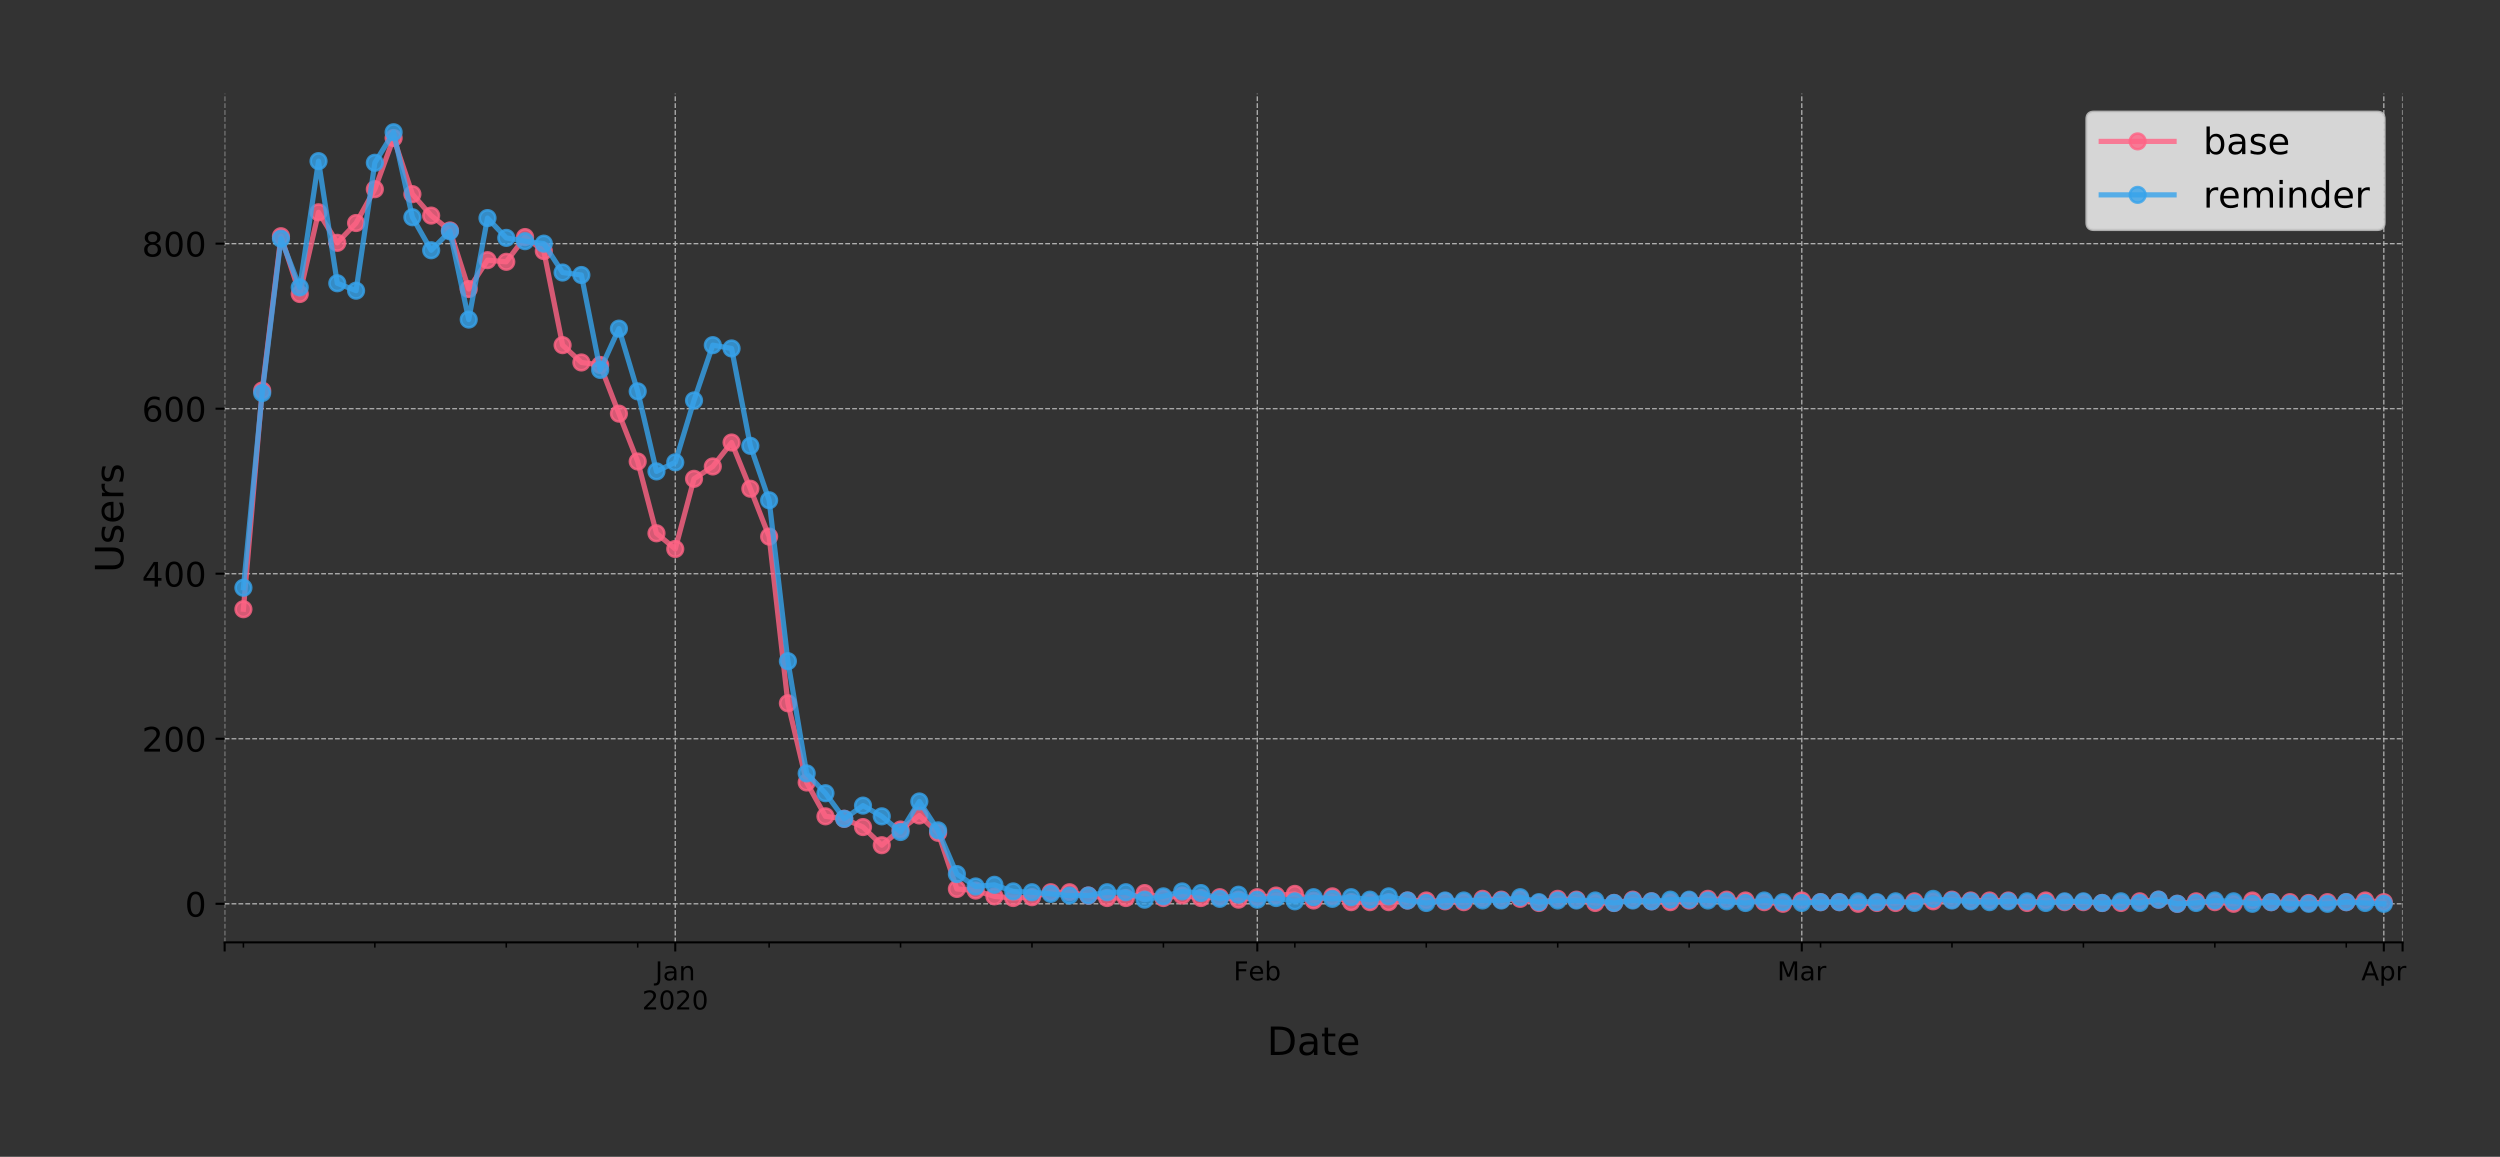 <?xml version="1.0" encoding="utf-8" standalone="no"?>
<!DOCTYPE svg PUBLIC "-//W3C//DTD SVG 1.1//EN"
  "http://www.w3.org/Graphics/SVG/1.1/DTD/svg11.dtd">
<!-- Created with matplotlib (https://matplotlib.org/) -->
<svg height="444.553pt" version="1.1" viewBox="0 0 960.765 444.553" width="960.765pt" xmlns="http://www.w3.org/2000/svg" xmlns:xlink="http://www.w3.org/1999/xlink">
 <rect x="0" y="0" width="960.765" height="444.553" fill="#333333" stroke="none"/>
 <defs>
  <style type="text/css">
*{stroke-linecap:butt;stroke-linejoin:round;}
  </style>
 </defs>
 <g id="figure_1">
  <g id="patch_1">
   <path d="M 0 444.553 
L 960.765 444.553 
L 960.765 -0 
L 0 -0 
z
" style="fill:none;"/>
  </g>
  <g id="axes_1">
   <g id="patch_2">
    <path d="M 86.331 362.16 
L 923.331 362.16 
L 923.331 36 
L 86.331 36 
z
" style="fill:none;"/>
   </g>
   <g id="matplotlib.axis_1">
    <g id="xtick_1">
     <g id="line2d_1">
      <path clip-path="url(#pc655a11e6b)" d="M 86.331 362.16 
L 86.331 36 
" style="fill:none;stroke:#b0b0b0;stroke-dasharray:1.85,0.8;stroke-dashoffset:0;stroke-width:0.5;"/>
     </g>
     <g id="line2d_2">
      <defs>
       <path d="M 0 0 
L 0 3.5 
" id="m6f8a092a10" style="stroke:#000000;stroke-width:0.8;"/>
      </defs>
      <g>
       <use style="stroke:#000000;stroke-width:0.8;" x="86.331" xlink:href="#m6f8a092a10" y="362.16"/>
      </g>
     </g>
    </g>
    <g id="xtick_2">
     <g id="line2d_3">
      <path clip-path="url(#pc655a11e6b)" d="M 259.503 362.16 
L 259.503 36 
" style="fill:none;stroke:#b0b0b0;stroke-dasharray:1.85,0.8;stroke-dashoffset:0;stroke-width:0.5;"/>
     </g>
     <g id="line2d_4">
      <g>
       <use style="stroke:#000000;stroke-width:0.8;" x="259.503" xlink:href="#m6f8a092a10" y="362.16"/>
      </g>
     </g>
     <g id="text_1">
      <!-- Jan -->
      <defs>
       <path d="M 9.812 72.906 
L 19.672 72.906 
L 19.672 5.078 
Q 19.672 -8.109 14.672 -14.062 
Q 9.672 -20.016 -1.422 -20.016 
L -5.172 -20.016 
L -5.172 -11.719 
L -2.094 -11.719 
Q 4.438 -11.719 7.125 -8.047 
Q 9.812 -4.391 9.812 5.078 
z
" id="DejaVuSans-74"/>
       <path d="M 34.281 27.484 
Q 23.391 27.484 19.188 25 
Q 14.984 22.516 14.984 16.5 
Q 14.984 11.719 18.141 8.906 
Q 21.297 6.109 26.703 6.109 
Q 34.188 6.109 38.703 11.406 
Q 43.219 16.703 43.219 25.484 
L 43.219 27.484 
z
M 52.203 31.203 
L 52.203 0 
L 43.219 0 
L 43.219 8.297 
Q 40.141 3.328 35.547 0.953 
Q 30.953 -1.422 24.312 -1.422 
Q 15.922 -1.422 10.953 3.297 
Q 6 8.016 6 15.922 
Q 6 25.141 12.172 29.828 
Q 18.359 34.516 30.609 34.516 
L 43.219 34.516 
L 43.219 35.406 
Q 43.219 41.609 39.141 45 
Q 35.062 48.391 27.688 48.391 
Q 23 48.391 18.547 47.266 
Q 14.109 46.141 10.016 43.891 
L 10.016 52.203 
Q 14.938 54.109 19.578 55.047 
Q 24.219 56 28.609 56 
Q 40.484 56 46.344 49.844 
Q 52.203 43.703 52.203 31.203 
z
" id="DejaVuSans-97"/>
       <path d="M 54.891 33.016 
L 54.891 0 
L 45.906 0 
L 45.906 32.719 
Q 45.906 40.484 42.875 44.328 
Q 39.844 48.188 33.797 48.188 
Q 26.516 48.188 22.312 43.547 
Q 18.109 38.922 18.109 30.906 
L 18.109 0 
L 9.078 0 
L 9.078 54.688 
L 18.109 54.688 
L 18.109 46.188 
Q 21.344 51.125 25.703 53.562 
Q 30.078 56 35.797 56 
Q 45.219 56 50.047 50.172 
Q 54.891 44.344 54.891 33.016 
z
" id="DejaVuSans-110"/>
      </defs>
      <g transform="translate(251.796 376.758)scale(0.1 -0.1)">
       <use xlink:href="#DejaVuSans-74"/>
       <use x="29.492" xlink:href="#DejaVuSans-97"/>
       <use x="90.771" xlink:href="#DejaVuSans-110"/>
      </g>
      <!-- 2020 -->
      <defs>
       <path d="M 19.188 8.297 
L 53.609 8.297 
L 53.609 0 
L 7.328 0 
L 7.328 8.297 
Q 12.938 14.109 22.625 23.891 
Q 32.328 33.688 34.812 36.531 
Q 39.547 41.844 41.422 45.531 
Q 43.312 49.219 43.312 52.781 
Q 43.312 58.594 39.234 62.25 
Q 35.156 65.922 28.609 65.922 
Q 23.969 65.922 18.812 64.312 
Q 13.672 62.703 7.812 59.422 
L 7.812 69.391 
Q 13.766 71.781 18.938 73 
Q 24.125 74.219 28.422 74.219 
Q 39.75 74.219 46.484 68.547 
Q 53.219 62.891 53.219 53.422 
Q 53.219 48.922 51.531 44.891 
Q 49.859 40.875 45.406 35.406 
Q 44.188 33.984 37.641 27.219 
Q 31.109 20.453 19.188 8.297 
z
" id="DejaVuSans-50"/>
       <path d="M 31.781 66.406 
Q 24.172 66.406 20.328 58.906 
Q 16.5 51.422 16.5 36.375 
Q 16.5 21.391 20.328 13.891 
Q 24.172 6.391 31.781 6.391 
Q 39.453 6.391 43.281 13.891 
Q 47.125 21.391 47.125 36.375 
Q 47.125 51.422 43.281 58.906 
Q 39.453 66.406 31.781 66.406 
z
M 31.781 74.219 
Q 44.047 74.219 50.516 64.516 
Q 56.984 54.828 56.984 36.375 
Q 56.984 17.969 50.516 8.266 
Q 44.047 -1.422 31.781 -1.422 
Q 19.531 -1.422 13.062 8.266 
Q 6.594 17.969 6.594 36.375 
Q 6.594 54.828 13.062 64.516 
Q 19.531 74.219 31.781 74.219 
z
" id="DejaVuSans-48"/>
      </defs>
      <g transform="translate(246.778 387.956)scale(0.1 -0.1)">
       <use xlink:href="#DejaVuSans-50"/>
       <use x="63.623" xlink:href="#DejaVuSans-48"/>
       <use x="127.246" xlink:href="#DejaVuSans-50"/>
       <use x="190.869" xlink:href="#DejaVuSans-48"/>
      </g>
     </g>
    </g>
    <g id="xtick_3">
     <g id="line2d_5">
      <path clip-path="url(#pc655a11e6b)" d="M 483.184 362.16 
L 483.184 36 
" style="fill:none;stroke:#b0b0b0;stroke-dasharray:1.85,0.8;stroke-dashoffset:0;stroke-width:0.5;"/>
     </g>
     <g id="line2d_6">
      <g>
       <use style="stroke:#000000;stroke-width:0.8;" x="483.184" xlink:href="#m6f8a092a10" y="362.16"/>
      </g>
     </g>
     <g id="text_2">
      <!-- Feb -->
      <defs>
       <path d="M 9.812 72.906 
L 51.703 72.906 
L 51.703 64.594 
L 19.672 64.594 
L 19.672 43.109 
L 48.578 43.109 
L 48.578 34.812 
L 19.672 34.812 
L 19.672 0 
L 9.812 0 
z
" id="DejaVuSans-70"/>
       <path d="M 56.203 29.594 
L 56.203 25.203 
L 14.891 25.203 
Q 15.484 15.922 20.484 11.062 
Q 25.484 6.203 34.422 6.203 
Q 39.594 6.203 44.453 7.469 
Q 49.312 8.734 54.109 11.281 
L 54.109 2.781 
Q 49.266 0.734 44.188 -0.344 
Q 39.109 -1.422 33.891 -1.422 
Q 20.797 -1.422 13.156 6.188 
Q 5.516 13.812 5.516 26.812 
Q 5.516 40.234 12.766 48.109 
Q 20.016 56 32.328 56 
Q 43.359 56 49.781 48.891 
Q 56.203 41.797 56.203 29.594 
z
M 47.219 32.234 
Q 47.125 39.594 43.094 43.984 
Q 39.062 48.391 32.422 48.391 
Q 24.906 48.391 20.391 44.141 
Q 15.875 39.891 15.188 32.172 
z
" id="DejaVuSans-101"/>
       <path d="M 48.688 27.297 
Q 48.688 37.203 44.609 42.844 
Q 40.531 48.484 33.406 48.484 
Q 26.266 48.484 22.188 42.844 
Q 18.109 37.203 18.109 27.297 
Q 18.109 17.391 22.188 11.75 
Q 26.266 6.109 33.406 6.109 
Q 40.531 6.109 44.609 11.75 
Q 48.688 17.391 48.688 27.297 
z
M 18.109 46.391 
Q 20.953 51.266 25.266 53.625 
Q 29.594 56 35.594 56 
Q 45.562 56 51.781 48.094 
Q 58.016 40.188 58.016 27.297 
Q 58.016 14.406 51.781 6.484 
Q 45.562 -1.422 35.594 -1.422 
Q 29.594 -1.422 25.266 0.953 
Q 20.953 3.328 18.109 8.203 
L 18.109 0 
L 9.078 0 
L 9.078 75.984 
L 18.109 75.984 
z
" id="DejaVuSans-98"/>
      </defs>
      <g transform="translate(474.062 376.758)scale(0.1 -0.1)">
       <use xlink:href="#DejaVuSans-70"/>
       <use x="57.441" xlink:href="#DejaVuSans-101"/>
       <use x="118.965" xlink:href="#DejaVuSans-98"/>
      </g>
     </g>
    </g>
    <g id="xtick_4">
     <g id="line2d_7">
      <path clip-path="url(#pc655a11e6b)" d="M 692.434 362.16 
L 692.434 36 
" style="fill:none;stroke:#b0b0b0;stroke-dasharray:1.85,0.8;stroke-dashoffset:0;stroke-width:0.5;"/>
     </g>
     <g id="line2d_8">
      <g>
       <use style="stroke:#000000;stroke-width:0.8;" x="692.434" xlink:href="#m6f8a092a10" y="362.16"/>
      </g>
     </g>
     <g id="text_3">
      <!-- Mar -->
      <defs>
       <path d="M 9.812 72.906 
L 24.516 72.906 
L 43.109 23.297 
L 61.812 72.906 
L 76.516 72.906 
L 76.516 0 
L 66.891 0 
L 66.891 64.016 
L 48.094 14.016 
L 38.188 14.016 
L 19.391 64.016 
L 19.391 0 
L 9.812 0 
z
" id="DejaVuSans-77"/>
       <path d="M 41.109 46.297 
Q 39.594 47.172 37.812 47.578 
Q 36.031 48 33.891 48 
Q 26.266 48 22.188 43.047 
Q 18.109 38.094 18.109 28.812 
L 18.109 0 
L 9.078 0 
L 9.078 54.688 
L 18.109 54.688 
L 18.109 46.188 
Q 20.953 51.172 25.484 53.578 
Q 30.031 56 36.531 56 
Q 37.453 56 38.578 55.875 
Q 39.703 55.766 41.062 55.516 
z
" id="DejaVuSans-114"/>
      </defs>
      <g transform="translate(683.001 376.758)scale(0.1 -0.1)">
       <use xlink:href="#DejaVuSans-77"/>
       <use x="86.279" xlink:href="#DejaVuSans-97"/>
       <use x="147.559" xlink:href="#DejaVuSans-114"/>
      </g>
     </g>
    </g>
    <g id="xtick_5">
     <g id="line2d_9">
      <path clip-path="url(#pc655a11e6b)" d="M 916.115 362.16 
L 916.115 36 
" style="fill:none;stroke:#b0b0b0;stroke-dasharray:1.85,0.8;stroke-dashoffset:0;stroke-width:0.5;"/>
     </g>
     <g id="line2d_10">
      <g>
       <use style="stroke:#000000;stroke-width:0.8;" x="916.115" xlink:href="#m6f8a092a10" y="362.16"/>
      </g>
     </g>
     <g id="text_4">
      <!-- Apr -->
      <defs>
       <path d="M 34.188 63.188 
L 20.797 26.906 
L 47.609 26.906 
z
M 28.609 72.906 
L 39.797 72.906 
L 67.578 0 
L 57.328 0 
L 50.688 18.703 
L 17.828 18.703 
L 11.188 0 
L 0.781 0 
z
" id="DejaVuSans-65"/>
       <path d="M 18.109 8.203 
L 18.109 -20.797 
L 9.078 -20.797 
L 9.078 54.688 
L 18.109 54.688 
L 18.109 46.391 
Q 20.953 51.266 25.266 53.625 
Q 29.594 56 35.594 56 
Q 45.562 56 51.781 48.094 
Q 58.016 40.188 58.016 27.297 
Q 58.016 14.406 51.781 6.484 
Q 45.562 -1.422 35.594 -1.422 
Q 29.594 -1.422 25.266 0.953 
Q 20.953 3.328 18.109 8.203 
z
M 48.688 27.297 
Q 48.688 37.203 44.609 42.844 
Q 40.531 48.484 33.406 48.484 
Q 26.266 48.484 22.188 42.844 
Q 18.109 37.203 18.109 27.297 
Q 18.109 17.391 22.188 11.75 
Q 26.266 6.109 33.406 6.109 
Q 40.531 6.109 44.609 11.75 
Q 48.688 17.391 48.688 27.297 
z
" id="DejaVuSans-112"/>
      </defs>
      <g transform="translate(907.465 376.758)scale(0.1 -0.1)">
       <use xlink:href="#DejaVuSans-65"/>
       <use x="68.408" xlink:href="#DejaVuSans-112"/>
       <use x="131.885" xlink:href="#DejaVuSans-114"/>
      </g>
     </g>
    </g>
    <g id="xtick_6">
     <g id="line2d_11">
      <path clip-path="url(#pc655a11e6b)" d="M 923.331 362.16 
L 923.331 36 
" style="fill:none;stroke:#b0b0b0;stroke-dasharray:1.85,0.8;stroke-dashoffset:0;stroke-width:0.5;"/>
     </g>
     <g id="line2d_12">
      <g>
       <use style="stroke:#000000;stroke-width:0.8;" x="923.331" xlink:href="#m6f8a092a10" y="362.16"/>
      </g>
     </g>
    </g>
    <g id="xtick_7">
     <g id="line2d_13">
      <defs>
       <path d="M 0 0 
L 0 2 
" id="mfadd6f4b4c" style="stroke:#000000;stroke-width:0.6;"/>
      </defs>
      <g>
       <use style="stroke:#000000;stroke-width:0.6;" x="93.546" xlink:href="#mfadd6f4b4c" y="362.16"/>
      </g>
     </g>
    </g>
    <g id="xtick_8">
     <g id="line2d_14">
      <g>
       <use style="stroke:#000000;stroke-width:0.6;" x="144.055" xlink:href="#mfadd6f4b4c" y="362.16"/>
      </g>
     </g>
    </g>
    <g id="xtick_9">
     <g id="line2d_15">
      <g>
       <use style="stroke:#000000;stroke-width:0.6;" x="194.564" xlink:href="#mfadd6f4b4c" y="362.16"/>
      </g>
     </g>
    </g>
    <g id="xtick_10">
     <g id="line2d_16">
      <g>
       <use style="stroke:#000000;stroke-width:0.6;" x="245.072" xlink:href="#mfadd6f4b4c" y="362.16"/>
      </g>
     </g>
    </g>
    <g id="xtick_11">
     <g id="line2d_17">
      <g>
       <use style="stroke:#000000;stroke-width:0.6;" x="295.581" xlink:href="#mfadd6f4b4c" y="362.16"/>
      </g>
     </g>
    </g>
    <g id="xtick_12">
     <g id="line2d_18">
      <g>
       <use style="stroke:#000000;stroke-width:0.6;" x="346.09" xlink:href="#mfadd6f4b4c" y="362.16"/>
      </g>
     </g>
    </g>
    <g id="xtick_13">
     <g id="line2d_19">
      <g>
       <use style="stroke:#000000;stroke-width:0.6;" x="396.598" xlink:href="#mfadd6f4b4c" y="362.16"/>
      </g>
     </g>
    </g>
    <g id="xtick_14">
     <g id="line2d_20">
      <g>
       <use style="stroke:#000000;stroke-width:0.6;" x="447.107" xlink:href="#mfadd6f4b4c" y="362.16"/>
      </g>
     </g>
    </g>
    <g id="xtick_15">
     <g id="line2d_21">
      <g>
       <use style="stroke:#000000;stroke-width:0.6;" x="497.615" xlink:href="#mfadd6f4b4c" y="362.16"/>
      </g>
     </g>
    </g>
    <g id="xtick_16">
     <g id="line2d_22">
      <g>
       <use style="stroke:#000000;stroke-width:0.6;" x="548.124" xlink:href="#mfadd6f4b4c" y="362.16"/>
      </g>
     </g>
    </g>
    <g id="xtick_17">
     <g id="line2d_23">
      <g>
       <use style="stroke:#000000;stroke-width:0.6;" x="598.633" xlink:href="#mfadd6f4b4c" y="362.16"/>
      </g>
     </g>
    </g>
    <g id="xtick_18">
     <g id="line2d_24">
      <g>
       <use style="stroke:#000000;stroke-width:0.6;" x="649.141" xlink:href="#mfadd6f4b4c" y="362.16"/>
      </g>
     </g>
    </g>
    <g id="xtick_19">
     <g id="line2d_25">
      <g>
       <use style="stroke:#000000;stroke-width:0.6;" x="699.65" xlink:href="#mfadd6f4b4c" y="362.16"/>
      </g>
     </g>
    </g>
    <g id="xtick_20">
     <g id="line2d_26">
      <g>
       <use style="stroke:#000000;stroke-width:0.6;" x="750.159" xlink:href="#mfadd6f4b4c" y="362.16"/>
      </g>
     </g>
    </g>
    <g id="xtick_21">
     <g id="line2d_27">
      <g>
       <use style="stroke:#000000;stroke-width:0.6;" x="800.667" xlink:href="#mfadd6f4b4c" y="362.16"/>
      </g>
     </g>
    </g>
    <g id="xtick_22">
     <g id="line2d_28">
      <g>
       <use style="stroke:#000000;stroke-width:0.6;" x="851.176" xlink:href="#mfadd6f4b4c" y="362.16"/>
      </g>
     </g>
    </g>
    <g id="xtick_23">
     <g id="line2d_29">
      <g>
       <use style="stroke:#000000;stroke-width:0.6;" x="901.684" xlink:href="#mfadd6f4b4c" y="362.16"/>
      </g>
     </g>
    </g>
    <g id="text_5">
     <!-- Date -->
     <defs>
      <path d="M 19.672 64.797 
L 19.672 8.109 
L 31.594 8.109 
Q 46.688 8.109 53.688 14.938 
Q 60.688 21.781 60.688 36.531 
Q 60.688 51.172 53.688 57.984 
Q 46.688 64.797 31.594 64.797 
z
M 9.812 72.906 
L 30.078 72.906 
Q 51.266 72.906 61.172 64.094 
Q 71.094 55.281 71.094 36.531 
Q 71.094 17.672 61.125 8.828 
Q 51.172 0 30.078 0 
L 9.812 0 
z
" id="DejaVuSans-68"/>
      <path d="M 18.312 70.219 
L 18.312 54.688 
L 36.812 54.688 
L 36.812 47.703 
L 18.312 47.703 
L 18.312 18.016 
Q 18.312 11.328 20.141 9.422 
Q 21.969 7.516 27.594 7.516 
L 36.812 7.516 
L 36.812 0 
L 27.594 0 
Q 17.188 0 13.234 3.875 
Q 9.281 7.766 9.281 18.016 
L 9.281 47.703 
L 2.688 47.703 
L 2.688 54.688 
L 9.281 54.688 
L 9.281 70.219 
z
" id="DejaVuSans-116"/>
     </defs>
     <g transform="translate(486.905 405.434)scale(0.15 -0.15)">
      <use xlink:href="#DejaVuSans-68"/>
      <use x="77.002" xlink:href="#DejaVuSans-97"/>
      <use x="138.281" xlink:href="#DejaVuSans-116"/>
      <use x="177.49" xlink:href="#DejaVuSans-101"/>
     </g>
    </g>
   </g>
   <g id="matplotlib.axis_2">
    <g id="ytick_1">
     <g id="line2d_30">
      <path clip-path="url(#pc655a11e6b)" d="M 86.331 347.335 
L 923.331 347.335 
" style="fill:none;stroke:#b0b0b0;stroke-dasharray:1.85,0.8;stroke-dashoffset:0;stroke-width:0.5;"/>
     </g>
     <g id="line2d_31">
      <defs>
       <path d="M 0 0 
L -3.5 0 
" id="m8f1e818f3a" style="stroke:#000000;stroke-width:0.8;"/>
      </defs>
      <g>
       <use style="stroke:#000000;stroke-width:0.8;" x="86.331" xlink:href="#m8f1e818f3a" y="347.335"/>
      </g>
     </g>
     <g id="text_6">
      <!-- 0 -->
      <g transform="translate(71.06 352.274)scale(0.13 -0.13)">
       <use xlink:href="#DejaVuSans-48"/>
      </g>
     </g>
    </g>
    <g id="ytick_2">
     <g id="line2d_32">
      <path clip-path="url(#pc655a11e6b)" d="M 86.331 283.91 
L 923.331 283.91 
" style="fill:none;stroke:#b0b0b0;stroke-dasharray:1.85,0.8;stroke-dashoffset:0;stroke-width:0.5;"/>
     </g>
     <g id="line2d_33">
      <g>
       <use style="stroke:#000000;stroke-width:0.8;" x="86.331" xlink:href="#m8f1e818f3a" y="283.91"/>
      </g>
     </g>
     <g id="text_7">
      <!-- 200 -->
      <g transform="translate(54.517 288.849)scale(0.13 -0.13)">
       <use xlink:href="#DejaVuSans-50"/>
       <use x="63.623" xlink:href="#DejaVuSans-48"/>
       <use x="127.246" xlink:href="#DejaVuSans-48"/>
      </g>
     </g>
    </g>
    <g id="ytick_3">
     <g id="line2d_34">
      <path clip-path="url(#pc655a11e6b)" d="M 86.331 220.486 
L 923.331 220.486 
" style="fill:none;stroke:#b0b0b0;stroke-dasharray:1.85,0.8;stroke-dashoffset:0;stroke-width:0.5;"/>
     </g>
     <g id="line2d_35">
      <g>
       <use style="stroke:#000000;stroke-width:0.8;" x="86.331" xlink:href="#m8f1e818f3a" y="220.486"/>
      </g>
     </g>
     <g id="text_8">
      <!-- 400 -->
      <defs>
       <path d="M 37.797 64.312 
L 12.891 25.391 
L 37.797 25.391 
z
M 35.203 72.906 
L 47.609 72.906 
L 47.609 25.391 
L 58.016 25.391 
L 58.016 17.188 
L 47.609 17.188 
L 47.609 0 
L 37.797 0 
L 37.797 17.188 
L 4.891 17.188 
L 4.891 26.703 
z
" id="DejaVuSans-52"/>
      </defs>
      <g transform="translate(54.517 225.425)scale(0.13 -0.13)">
       <use xlink:href="#DejaVuSans-52"/>
       <use x="63.623" xlink:href="#DejaVuSans-48"/>
       <use x="127.246" xlink:href="#DejaVuSans-48"/>
      </g>
     </g>
    </g>
    <g id="ytick_4">
     <g id="line2d_36">
      <path clip-path="url(#pc655a11e6b)" d="M 86.331 157.061 
L 923.331 157.061 
" style="fill:none;stroke:#b0b0b0;stroke-dasharray:1.85,0.8;stroke-dashoffset:0;stroke-width:0.5;"/>
     </g>
     <g id="line2d_37">
      <g>
       <use style="stroke:#000000;stroke-width:0.8;" x="86.331" xlink:href="#m8f1e818f3a" y="157.061"/>
      </g>
     </g>
     <g id="text_9">
      <!-- 600 -->
      <defs>
       <path d="M 33.016 40.375 
Q 26.375 40.375 22.484 35.828 
Q 18.609 31.297 18.609 23.391 
Q 18.609 15.531 22.484 10.953 
Q 26.375 6.391 33.016 6.391 
Q 39.656 6.391 43.531 10.953 
Q 47.406 15.531 47.406 23.391 
Q 47.406 31.297 43.531 35.828 
Q 39.656 40.375 33.016 40.375 
z
M 52.594 71.297 
L 52.594 62.312 
Q 48.875 64.062 45.094 64.984 
Q 41.312 65.922 37.594 65.922 
Q 27.828 65.922 22.672 59.328 
Q 17.531 52.734 16.797 39.406 
Q 19.672 43.656 24.016 45.922 
Q 28.375 48.188 33.594 48.188 
Q 44.578 48.188 50.953 41.516 
Q 57.328 34.859 57.328 23.391 
Q 57.328 12.156 50.688 5.359 
Q 44.047 -1.422 33.016 -1.422 
Q 20.359 -1.422 13.672 8.266 
Q 6.984 17.969 6.984 36.375 
Q 6.984 53.656 15.188 63.938 
Q 23.391 74.219 37.203 74.219 
Q 40.922 74.219 44.703 73.484 
Q 48.484 72.75 52.594 71.297 
z
" id="DejaVuSans-54"/>
      </defs>
      <g transform="translate(54.517 162)scale(0.13 -0.13)">
       <use xlink:href="#DejaVuSans-54"/>
       <use x="63.623" xlink:href="#DejaVuSans-48"/>
       <use x="127.246" xlink:href="#DejaVuSans-48"/>
      </g>
     </g>
    </g>
    <g id="ytick_5">
     <g id="line2d_38">
      <path clip-path="url(#pc655a11e6b)" d="M 86.331 93.637 
L 923.331 93.637 
" style="fill:none;stroke:#b0b0b0;stroke-dasharray:1.85,0.8;stroke-dashoffset:0;stroke-width:0.5;"/>
     </g>
     <g id="line2d_39">
      <g>
       <use style="stroke:#000000;stroke-width:0.8;" x="86.331" xlink:href="#m8f1e818f3a" y="93.637"/>
      </g>
     </g>
     <g id="text_10">
      <!-- 800 -->
      <defs>
       <path d="M 31.781 34.625 
Q 24.75 34.625 20.719 30.859 
Q 16.703 27.094 16.703 20.516 
Q 16.703 13.922 20.719 10.156 
Q 24.75 6.391 31.781 6.391 
Q 38.812 6.391 42.859 10.172 
Q 46.922 13.969 46.922 20.516 
Q 46.922 27.094 42.891 30.859 
Q 38.875 34.625 31.781 34.625 
z
M 21.922 38.812 
Q 15.578 40.375 12.031 44.719 
Q 8.5 49.078 8.5 55.328 
Q 8.5 64.062 14.719 69.141 
Q 20.953 74.219 31.781 74.219 
Q 42.672 74.219 48.875 69.141 
Q 55.078 64.062 55.078 55.328 
Q 55.078 49.078 51.531 44.719 
Q 48 40.375 41.703 38.812 
Q 48.828 37.156 52.797 32.312 
Q 56.781 27.484 56.781 20.516 
Q 56.781 9.906 50.312 4.234 
Q 43.844 -1.422 31.781 -1.422 
Q 19.734 -1.422 13.25 4.234 
Q 6.781 9.906 6.781 20.516 
Q 6.781 27.484 10.781 32.312 
Q 14.797 37.156 21.922 38.812 
z
M 18.312 54.391 
Q 18.312 48.734 21.844 45.562 
Q 25.391 42.391 31.781 42.391 
Q 38.141 42.391 41.719 45.562 
Q 45.312 48.734 45.312 54.391 
Q 45.312 60.062 41.719 63.234 
Q 38.141 66.406 31.781 66.406 
Q 25.391 66.406 21.844 63.234 
Q 18.312 60.062 18.312 54.391 
z
" id="DejaVuSans-56"/>
      </defs>
      <g transform="translate(54.517 98.576)scale(0.13 -0.13)">
       <use xlink:href="#DejaVuSans-56"/>
       <use x="63.623" xlink:href="#DejaVuSans-48"/>
       <use x="127.246" xlink:href="#DejaVuSans-48"/>
      </g>
     </g>
    </g>
    <g id="text_11">
     <!-- Users -->
     <defs>
      <path d="M 8.688 72.906 
L 18.609 72.906 
L 18.609 28.609 
Q 18.609 16.891 22.844 11.734 
Q 27.094 6.594 36.625 6.594 
Q 46.094 6.594 50.344 11.734 
Q 54.594 16.891 54.594 28.609 
L 54.594 72.906 
L 64.5 72.906 
L 64.5 27.391 
Q 64.5 13.141 57.438 5.859 
Q 50.391 -1.422 36.625 -1.422 
Q 22.797 -1.422 15.734 5.859 
Q 8.688 13.141 8.688 27.391 
z
" id="DejaVuSans-85"/>
      <path d="M 44.281 53.078 
L 44.281 44.578 
Q 40.484 46.531 36.375 47.5 
Q 32.281 48.484 27.875 48.484 
Q 21.188 48.484 17.844 46.438 
Q 14.5 44.391 14.5 40.281 
Q 14.5 37.156 16.891 35.375 
Q 19.281 33.594 26.516 31.984 
L 29.594 31.297 
Q 39.156 29.25 43.188 25.516 
Q 47.219 21.781 47.219 15.094 
Q 47.219 7.469 41.188 3.016 
Q 35.156 -1.422 24.609 -1.422 
Q 20.219 -1.422 15.453 -0.562 
Q 10.688 0.297 5.422 2 
L 5.422 11.281 
Q 10.406 8.688 15.234 7.391 
Q 20.062 6.109 24.812 6.109 
Q 31.156 6.109 34.562 8.281 
Q 37.984 10.453 37.984 14.406 
Q 37.984 18.062 35.516 20.016 
Q 33.062 21.969 24.703 23.781 
L 21.578 24.516 
Q 13.234 26.266 9.516 29.906 
Q 5.812 33.547 5.812 39.891 
Q 5.812 47.609 11.281 51.797 
Q 16.75 56 26.812 56 
Q 31.781 56 36.172 55.266 
Q 40.578 54.547 44.281 53.078 
z
" id="DejaVuSans-115"/>
     </defs>
     <g transform="translate(47.398 220.081)rotate(-90)scale(0.15 -0.15)">
      <use xlink:href="#DejaVuSans-85"/>
      <use x="73.193" xlink:href="#DejaVuSans-115"/>
      <use x="125.293" xlink:href="#DejaVuSans-101"/>
      <use x="186.816" xlink:href="#DejaVuSans-114"/>
      <use x="227.93" xlink:href="#DejaVuSans-115"/>
     </g>
    </g>
   </g>
   <g id="line2d_40">
    <path clip-path="url(#pc655a11e6b)" d="M 93.546 234.122 
L 100.762 150.085 
L 107.977 90.783 
L 115.193 112.981 
L 122.409 81.586 
L 129.624 93.32 
L 136.84 85.709 
L 144.055 72.707 
L 151.271 53.045 
L 158.486 74.61 
L 165.702 82.855 
L 172.917 88.563 
L 180.133 111.079 
L 187.348 99.979 
L 194.564 100.614 
L 201.779 91.1 
L 208.995 96.491 
L 216.21 132.643 
L 223.426 139.302 
L 230.641 140.254 
L 237.857 158.964 
L 245.072 177.357 
L 252.288 204.947 
L 259.503 210.972 
L 266.719 184.017 
L 273.934 179.26 
L 281.15 170.063 
L 288.365 187.822 
L 295.581 206.215 
L 302.796 270.274 
L 310.012 300.718 
L 317.227 313.72 
L 324.443 314.671 
L 331.659 317.842 
L 338.874 324.819 
L 346.09 318.794 
L 353.305 313.402 
L 360.521 320.062 
L 367.736 341.626 
L 374.952 342.261 
L 382.167 344.48 
L 389.383 345.115 
L 396.598 344.798 
L 403.814 342.895 
L 411.029 342.895 
L 418.245 344.163 
L 425.46 345.115 
L 432.676 345.115 
L 439.891 343.212 
L 447.107 345.115 
L 454.322 344.163 
L 461.538 345.115 
L 468.753 344.798 
L 475.969 345.749 
L 483.184 344.798 
L 490.4 344.163 
L 497.615 343.529 
L 504.831 346.066 
L 512.046 344.48 
L 519.262 346.7 
L 526.477 346.7 
L 533.693 346.7 
L 540.909 346.066 
L 548.124 346.066 
L 555.34 346.383 
L 562.555 346.7 
L 569.771 345.432 
L 576.986 345.749 
L 584.202 345.432 
L 591.417 347.017 
L 598.633 345.432 
L 605.848 345.749 
L 613.064 347.017 
L 620.279 347.017 
L 627.495 345.749 
L 634.71 346.383 
L 641.926 346.7 
L 649.141 346.066 
L 656.357 345.432 
L 663.572 345.749 
L 670.788 346.066 
L 678.003 346.7 
L 685.219 347.335 
L 692.434 346.066 
L 699.65 346.7 
L 706.865 346.7 
L 714.081 347.335 
L 721.296 347.017 
L 728.512 347.017 
L 735.727 346.383 
L 742.943 346.383 
L 750.159 345.749 
L 757.374 346.066 
L 764.59 346.066 
L 771.805 346.066 
L 779.021 347.017 
L 786.236 346.066 
L 793.452 346.7 
L 800.667 346.7 
L 807.883 347.017 
L 815.098 347.017 
L 822.314 346.383 
L 829.529 345.749 
L 836.745 347.335 
L 843.96 346.383 
L 851.176 346.7 
L 858.391 347.335 
L 865.607 346.066 
L 872.822 346.7 
L 880.038 346.7 
L 887.253 347.017 
L 894.469 346.7 
L 901.684 346.7 
L 908.9 346.066 
L 916.115 346.7 
" style="fill:none;stroke:#ff6384;stroke-linecap:square;stroke-opacity:0.8;stroke-width:2;"/>
    <defs>
     <path d="M 0 3 
C 0.796 3 1.559 2.684 2.121 2.121 
C 2.684 1.559 3 0.796 3 0 
C 3 -0.796 2.684 -1.559 2.121 -2.121 
C 1.559 -2.684 0.796 -3 0 -3 
C -0.796 -3 -1.559 -2.684 -2.121 -2.121 
C -2.684 -1.559 -3 -0.796 -3 0 
C -3 0.796 -2.684 1.559 -2.121 2.121 
C -1.559 2.684 -0.796 3 0 3 
z
" id="mb917c86d99" style="stroke:#ff6384;stroke-opacity:0.8;"/>
    </defs>
    <g clip-path="url(#pc655a11e6b)">
     <use style="fill:#ff6384;fill-opacity:0.8;stroke:#ff6384;stroke-opacity:0.8;" x="93.546" xlink:href="#mb917c86d99" y="234.122"/>
     <use style="fill:#ff6384;fill-opacity:0.8;stroke:#ff6384;stroke-opacity:0.8;" x="100.762" xlink:href="#mb917c86d99" y="150.085"/>
     <use style="fill:#ff6384;fill-opacity:0.8;stroke:#ff6384;stroke-opacity:0.8;" x="107.977" xlink:href="#mb917c86d99" y="90.783"/>
     <use style="fill:#ff6384;fill-opacity:0.8;stroke:#ff6384;stroke-opacity:0.8;" x="115.193" xlink:href="#mb917c86d99" y="112.981"/>
     <use style="fill:#ff6384;fill-opacity:0.8;stroke:#ff6384;stroke-opacity:0.8;" x="122.409" xlink:href="#mb917c86d99" y="81.586"/>
     <use style="fill:#ff6384;fill-opacity:0.8;stroke:#ff6384;stroke-opacity:0.8;" x="129.624" xlink:href="#mb917c86d99" y="93.32"/>
     <use style="fill:#ff6384;fill-opacity:0.8;stroke:#ff6384;stroke-opacity:0.8;" x="136.84" xlink:href="#mb917c86d99" y="85.709"/>
     <use style="fill:#ff6384;fill-opacity:0.8;stroke:#ff6384;stroke-opacity:0.8;" x="144.055" xlink:href="#mb917c86d99" y="72.707"/>
     <use style="fill:#ff6384;fill-opacity:0.8;stroke:#ff6384;stroke-opacity:0.8;" x="151.271" xlink:href="#mb917c86d99" y="53.045"/>
     <use style="fill:#ff6384;fill-opacity:0.8;stroke:#ff6384;stroke-opacity:0.8;" x="158.486" xlink:href="#mb917c86d99" y="74.61"/>
     <use style="fill:#ff6384;fill-opacity:0.8;stroke:#ff6384;stroke-opacity:0.8;" x="165.702" xlink:href="#mb917c86d99" y="82.855"/>
     <use style="fill:#ff6384;fill-opacity:0.8;stroke:#ff6384;stroke-opacity:0.8;" x="172.917" xlink:href="#mb917c86d99" y="88.563"/>
     <use style="fill:#ff6384;fill-opacity:0.8;stroke:#ff6384;stroke-opacity:0.8;" x="180.133" xlink:href="#mb917c86d99" y="111.079"/>
     <use style="fill:#ff6384;fill-opacity:0.8;stroke:#ff6384;stroke-opacity:0.8;" x="187.348" xlink:href="#mb917c86d99" y="99.979"/>
     <use style="fill:#ff6384;fill-opacity:0.8;stroke:#ff6384;stroke-opacity:0.8;" x="194.564" xlink:href="#mb917c86d99" y="100.614"/>
     <use style="fill:#ff6384;fill-opacity:0.8;stroke:#ff6384;stroke-opacity:0.8;" x="201.779" xlink:href="#mb917c86d99" y="91.1"/>
     <use style="fill:#ff6384;fill-opacity:0.8;stroke:#ff6384;stroke-opacity:0.8;" x="208.995" xlink:href="#mb917c86d99" y="96.491"/>
     <use style="fill:#ff6384;fill-opacity:0.8;stroke:#ff6384;stroke-opacity:0.8;" x="216.21" xlink:href="#mb917c86d99" y="132.643"/>
     <use style="fill:#ff6384;fill-opacity:0.8;stroke:#ff6384;stroke-opacity:0.8;" x="223.426" xlink:href="#mb917c86d99" y="139.302"/>
     <use style="fill:#ff6384;fill-opacity:0.8;stroke:#ff6384;stroke-opacity:0.8;" x="230.641" xlink:href="#mb917c86d99" y="140.254"/>
     <use style="fill:#ff6384;fill-opacity:0.8;stroke:#ff6384;stroke-opacity:0.8;" x="237.857" xlink:href="#mb917c86d99" y="158.964"/>
     <use style="fill:#ff6384;fill-opacity:0.8;stroke:#ff6384;stroke-opacity:0.8;" x="245.072" xlink:href="#mb917c86d99" y="177.357"/>
     <use style="fill:#ff6384;fill-opacity:0.8;stroke:#ff6384;stroke-opacity:0.8;" x="252.288" xlink:href="#mb917c86d99" y="204.947"/>
     <use style="fill:#ff6384;fill-opacity:0.8;stroke:#ff6384;stroke-opacity:0.8;" x="259.503" xlink:href="#mb917c86d99" y="210.972"/>
     <use style="fill:#ff6384;fill-opacity:0.8;stroke:#ff6384;stroke-opacity:0.8;" x="266.719" xlink:href="#mb917c86d99" y="184.017"/>
     <use style="fill:#ff6384;fill-opacity:0.8;stroke:#ff6384;stroke-opacity:0.8;" x="273.934" xlink:href="#mb917c86d99" y="179.26"/>
     <use style="fill:#ff6384;fill-opacity:0.8;stroke:#ff6384;stroke-opacity:0.8;" x="281.15" xlink:href="#mb917c86d99" y="170.063"/>
     <use style="fill:#ff6384;fill-opacity:0.8;stroke:#ff6384;stroke-opacity:0.8;" x="288.365" xlink:href="#mb917c86d99" y="187.822"/>
     <use style="fill:#ff6384;fill-opacity:0.8;stroke:#ff6384;stroke-opacity:0.8;" x="295.581" xlink:href="#mb917c86d99" y="206.215"/>
     <use style="fill:#ff6384;fill-opacity:0.8;stroke:#ff6384;stroke-opacity:0.8;" x="302.796" xlink:href="#mb917c86d99" y="270.274"/>
     <use style="fill:#ff6384;fill-opacity:0.8;stroke:#ff6384;stroke-opacity:0.8;" x="310.012" xlink:href="#mb917c86d99" y="300.718"/>
     <use style="fill:#ff6384;fill-opacity:0.8;stroke:#ff6384;stroke-opacity:0.8;" x="317.227" xlink:href="#mb917c86d99" y="313.72"/>
     <use style="fill:#ff6384;fill-opacity:0.8;stroke:#ff6384;stroke-opacity:0.8;" x="324.443" xlink:href="#mb917c86d99" y="314.671"/>
     <use style="fill:#ff6384;fill-opacity:0.8;stroke:#ff6384;stroke-opacity:0.8;" x="331.659" xlink:href="#mb917c86d99" y="317.842"/>
     <use style="fill:#ff6384;fill-opacity:0.8;stroke:#ff6384;stroke-opacity:0.8;" x="338.874" xlink:href="#mb917c86d99" y="324.819"/>
     <use style="fill:#ff6384;fill-opacity:0.8;stroke:#ff6384;stroke-opacity:0.8;" x="346.09" xlink:href="#mb917c86d99" y="318.794"/>
     <use style="fill:#ff6384;fill-opacity:0.8;stroke:#ff6384;stroke-opacity:0.8;" x="353.305" xlink:href="#mb917c86d99" y="313.402"/>
     <use style="fill:#ff6384;fill-opacity:0.8;stroke:#ff6384;stroke-opacity:0.8;" x="360.521" xlink:href="#mb917c86d99" y="320.062"/>
     <use style="fill:#ff6384;fill-opacity:0.8;stroke:#ff6384;stroke-opacity:0.8;" x="367.736" xlink:href="#mb917c86d99" y="341.626"/>
     <use style="fill:#ff6384;fill-opacity:0.8;stroke:#ff6384;stroke-opacity:0.8;" x="374.952" xlink:href="#mb917c86d99" y="342.261"/>
     <use style="fill:#ff6384;fill-opacity:0.8;stroke:#ff6384;stroke-opacity:0.8;" x="382.167" xlink:href="#mb917c86d99" y="344.48"/>
     <use style="fill:#ff6384;fill-opacity:0.8;stroke:#ff6384;stroke-opacity:0.8;" x="389.383" xlink:href="#mb917c86d99" y="345.115"/>
     <use style="fill:#ff6384;fill-opacity:0.8;stroke:#ff6384;stroke-opacity:0.8;" x="396.598" xlink:href="#mb917c86d99" y="344.798"/>
     <use style="fill:#ff6384;fill-opacity:0.8;stroke:#ff6384;stroke-opacity:0.8;" x="403.814" xlink:href="#mb917c86d99" y="342.895"/>
     <use style="fill:#ff6384;fill-opacity:0.8;stroke:#ff6384;stroke-opacity:0.8;" x="411.029" xlink:href="#mb917c86d99" y="342.895"/>
     <use style="fill:#ff6384;fill-opacity:0.8;stroke:#ff6384;stroke-opacity:0.8;" x="418.245" xlink:href="#mb917c86d99" y="344.163"/>
     <use style="fill:#ff6384;fill-opacity:0.8;stroke:#ff6384;stroke-opacity:0.8;" x="425.46" xlink:href="#mb917c86d99" y="345.115"/>
     <use style="fill:#ff6384;fill-opacity:0.8;stroke:#ff6384;stroke-opacity:0.8;" x="432.676" xlink:href="#mb917c86d99" y="345.115"/>
     <use style="fill:#ff6384;fill-opacity:0.8;stroke:#ff6384;stroke-opacity:0.8;" x="439.891" xlink:href="#mb917c86d99" y="343.212"/>
     <use style="fill:#ff6384;fill-opacity:0.8;stroke:#ff6384;stroke-opacity:0.8;" x="447.107" xlink:href="#mb917c86d99" y="345.115"/>
     <use style="fill:#ff6384;fill-opacity:0.8;stroke:#ff6384;stroke-opacity:0.8;" x="454.322" xlink:href="#mb917c86d99" y="344.163"/>
     <use style="fill:#ff6384;fill-opacity:0.8;stroke:#ff6384;stroke-opacity:0.8;" x="461.538" xlink:href="#mb917c86d99" y="345.115"/>
     <use style="fill:#ff6384;fill-opacity:0.8;stroke:#ff6384;stroke-opacity:0.8;" x="468.753" xlink:href="#mb917c86d99" y="344.798"/>
     <use style="fill:#ff6384;fill-opacity:0.8;stroke:#ff6384;stroke-opacity:0.8;" x="475.969" xlink:href="#mb917c86d99" y="345.749"/>
     <use style="fill:#ff6384;fill-opacity:0.8;stroke:#ff6384;stroke-opacity:0.8;" x="483.184" xlink:href="#mb917c86d99" y="344.798"/>
     <use style="fill:#ff6384;fill-opacity:0.8;stroke:#ff6384;stroke-opacity:0.8;" x="490.4" xlink:href="#mb917c86d99" y="344.163"/>
     <use style="fill:#ff6384;fill-opacity:0.8;stroke:#ff6384;stroke-opacity:0.8;" x="497.615" xlink:href="#mb917c86d99" y="343.529"/>
     <use style="fill:#ff6384;fill-opacity:0.8;stroke:#ff6384;stroke-opacity:0.8;" x="504.831" xlink:href="#mb917c86d99" y="346.066"/>
     <use style="fill:#ff6384;fill-opacity:0.8;stroke:#ff6384;stroke-opacity:0.8;" x="512.046" xlink:href="#mb917c86d99" y="344.48"/>
     <use style="fill:#ff6384;fill-opacity:0.8;stroke:#ff6384;stroke-opacity:0.8;" x="519.262" xlink:href="#mb917c86d99" y="346.7"/>
     <use style="fill:#ff6384;fill-opacity:0.8;stroke:#ff6384;stroke-opacity:0.8;" x="526.477" xlink:href="#mb917c86d99" y="346.7"/>
     <use style="fill:#ff6384;fill-opacity:0.8;stroke:#ff6384;stroke-opacity:0.8;" x="533.693" xlink:href="#mb917c86d99" y="346.7"/>
     <use style="fill:#ff6384;fill-opacity:0.8;stroke:#ff6384;stroke-opacity:0.8;" x="540.909" xlink:href="#mb917c86d99" y="346.066"/>
     <use style="fill:#ff6384;fill-opacity:0.8;stroke:#ff6384;stroke-opacity:0.8;" x="548.124" xlink:href="#mb917c86d99" y="346.066"/>
     <use style="fill:#ff6384;fill-opacity:0.8;stroke:#ff6384;stroke-opacity:0.8;" x="555.34" xlink:href="#mb917c86d99" y="346.383"/>
     <use style="fill:#ff6384;fill-opacity:0.8;stroke:#ff6384;stroke-opacity:0.8;" x="562.555" xlink:href="#mb917c86d99" y="346.7"/>
     <use style="fill:#ff6384;fill-opacity:0.8;stroke:#ff6384;stroke-opacity:0.8;" x="569.771" xlink:href="#mb917c86d99" y="345.432"/>
     <use style="fill:#ff6384;fill-opacity:0.8;stroke:#ff6384;stroke-opacity:0.8;" x="576.986" xlink:href="#mb917c86d99" y="345.749"/>
     <use style="fill:#ff6384;fill-opacity:0.8;stroke:#ff6384;stroke-opacity:0.8;" x="584.202" xlink:href="#mb917c86d99" y="345.432"/>
     <use style="fill:#ff6384;fill-opacity:0.8;stroke:#ff6384;stroke-opacity:0.8;" x="591.417" xlink:href="#mb917c86d99" y="347.017"/>
     <use style="fill:#ff6384;fill-opacity:0.8;stroke:#ff6384;stroke-opacity:0.8;" x="598.633" xlink:href="#mb917c86d99" y="345.432"/>
     <use style="fill:#ff6384;fill-opacity:0.8;stroke:#ff6384;stroke-opacity:0.8;" x="605.848" xlink:href="#mb917c86d99" y="345.749"/>
     <use style="fill:#ff6384;fill-opacity:0.8;stroke:#ff6384;stroke-opacity:0.8;" x="613.064" xlink:href="#mb917c86d99" y="347.017"/>
     <use style="fill:#ff6384;fill-opacity:0.8;stroke:#ff6384;stroke-opacity:0.8;" x="620.279" xlink:href="#mb917c86d99" y="347.017"/>
     <use style="fill:#ff6384;fill-opacity:0.8;stroke:#ff6384;stroke-opacity:0.8;" x="627.495" xlink:href="#mb917c86d99" y="345.749"/>
     <use style="fill:#ff6384;fill-opacity:0.8;stroke:#ff6384;stroke-opacity:0.8;" x="634.71" xlink:href="#mb917c86d99" y="346.383"/>
     <use style="fill:#ff6384;fill-opacity:0.8;stroke:#ff6384;stroke-opacity:0.8;" x="641.926" xlink:href="#mb917c86d99" y="346.7"/>
     <use style="fill:#ff6384;fill-opacity:0.8;stroke:#ff6384;stroke-opacity:0.8;" x="649.141" xlink:href="#mb917c86d99" y="346.066"/>
     <use style="fill:#ff6384;fill-opacity:0.8;stroke:#ff6384;stroke-opacity:0.8;" x="656.357" xlink:href="#mb917c86d99" y="345.432"/>
     <use style="fill:#ff6384;fill-opacity:0.8;stroke:#ff6384;stroke-opacity:0.8;" x="663.572" xlink:href="#mb917c86d99" y="345.749"/>
     <use style="fill:#ff6384;fill-opacity:0.8;stroke:#ff6384;stroke-opacity:0.8;" x="670.788" xlink:href="#mb917c86d99" y="346.066"/>
     <use style="fill:#ff6384;fill-opacity:0.8;stroke:#ff6384;stroke-opacity:0.8;" x="678.003" xlink:href="#mb917c86d99" y="346.7"/>
     <use style="fill:#ff6384;fill-opacity:0.8;stroke:#ff6384;stroke-opacity:0.8;" x="685.219" xlink:href="#mb917c86d99" y="347.335"/>
     <use style="fill:#ff6384;fill-opacity:0.8;stroke:#ff6384;stroke-opacity:0.8;" x="692.434" xlink:href="#mb917c86d99" y="346.066"/>
     <use style="fill:#ff6384;fill-opacity:0.8;stroke:#ff6384;stroke-opacity:0.8;" x="699.65" xlink:href="#mb917c86d99" y="346.7"/>
     <use style="fill:#ff6384;fill-opacity:0.8;stroke:#ff6384;stroke-opacity:0.8;" x="706.865" xlink:href="#mb917c86d99" y="346.7"/>
     <use style="fill:#ff6384;fill-opacity:0.8;stroke:#ff6384;stroke-opacity:0.8;" x="714.081" xlink:href="#mb917c86d99" y="347.335"/>
     <use style="fill:#ff6384;fill-opacity:0.8;stroke:#ff6384;stroke-opacity:0.8;" x="721.296" xlink:href="#mb917c86d99" y="347.017"/>
     <use style="fill:#ff6384;fill-opacity:0.8;stroke:#ff6384;stroke-opacity:0.8;" x="728.512" xlink:href="#mb917c86d99" y="347.017"/>
     <use style="fill:#ff6384;fill-opacity:0.8;stroke:#ff6384;stroke-opacity:0.8;" x="735.727" xlink:href="#mb917c86d99" y="346.383"/>
     <use style="fill:#ff6384;fill-opacity:0.8;stroke:#ff6384;stroke-opacity:0.8;" x="742.943" xlink:href="#mb917c86d99" y="346.383"/>
     <use style="fill:#ff6384;fill-opacity:0.8;stroke:#ff6384;stroke-opacity:0.8;" x="750.159" xlink:href="#mb917c86d99" y="345.749"/>
     <use style="fill:#ff6384;fill-opacity:0.8;stroke:#ff6384;stroke-opacity:0.8;" x="757.374" xlink:href="#mb917c86d99" y="346.066"/>
     <use style="fill:#ff6384;fill-opacity:0.8;stroke:#ff6384;stroke-opacity:0.8;" x="764.59" xlink:href="#mb917c86d99" y="346.066"/>
     <use style="fill:#ff6384;fill-opacity:0.8;stroke:#ff6384;stroke-opacity:0.8;" x="771.805" xlink:href="#mb917c86d99" y="346.066"/>
     <use style="fill:#ff6384;fill-opacity:0.8;stroke:#ff6384;stroke-opacity:0.8;" x="779.021" xlink:href="#mb917c86d99" y="347.017"/>
     <use style="fill:#ff6384;fill-opacity:0.8;stroke:#ff6384;stroke-opacity:0.8;" x="786.236" xlink:href="#mb917c86d99" y="346.066"/>
     <use style="fill:#ff6384;fill-opacity:0.8;stroke:#ff6384;stroke-opacity:0.8;" x="793.452" xlink:href="#mb917c86d99" y="346.7"/>
     <use style="fill:#ff6384;fill-opacity:0.8;stroke:#ff6384;stroke-opacity:0.8;" x="800.667" xlink:href="#mb917c86d99" y="346.7"/>
     <use style="fill:#ff6384;fill-opacity:0.8;stroke:#ff6384;stroke-opacity:0.8;" x="807.883" xlink:href="#mb917c86d99" y="347.017"/>
     <use style="fill:#ff6384;fill-opacity:0.8;stroke:#ff6384;stroke-opacity:0.8;" x="815.098" xlink:href="#mb917c86d99" y="347.017"/>
     <use style="fill:#ff6384;fill-opacity:0.8;stroke:#ff6384;stroke-opacity:0.8;" x="822.314" xlink:href="#mb917c86d99" y="346.383"/>
     <use style="fill:#ff6384;fill-opacity:0.8;stroke:#ff6384;stroke-opacity:0.8;" x="829.529" xlink:href="#mb917c86d99" y="345.749"/>
     <use style="fill:#ff6384;fill-opacity:0.8;stroke:#ff6384;stroke-opacity:0.8;" x="836.745" xlink:href="#mb917c86d99" y="347.335"/>
     <use style="fill:#ff6384;fill-opacity:0.8;stroke:#ff6384;stroke-opacity:0.8;" x="843.96" xlink:href="#mb917c86d99" y="346.383"/>
     <use style="fill:#ff6384;fill-opacity:0.8;stroke:#ff6384;stroke-opacity:0.8;" x="851.176" xlink:href="#mb917c86d99" y="346.7"/>
     <use style="fill:#ff6384;fill-opacity:0.8;stroke:#ff6384;stroke-opacity:0.8;" x="858.391" xlink:href="#mb917c86d99" y="347.335"/>
     <use style="fill:#ff6384;fill-opacity:0.8;stroke:#ff6384;stroke-opacity:0.8;" x="865.607" xlink:href="#mb917c86d99" y="346.066"/>
     <use style="fill:#ff6384;fill-opacity:0.8;stroke:#ff6384;stroke-opacity:0.8;" x="872.822" xlink:href="#mb917c86d99" y="346.7"/>
     <use style="fill:#ff6384;fill-opacity:0.8;stroke:#ff6384;stroke-opacity:0.8;" x="880.038" xlink:href="#mb917c86d99" y="346.7"/>
     <use style="fill:#ff6384;fill-opacity:0.8;stroke:#ff6384;stroke-opacity:0.8;" x="887.253" xlink:href="#mb917c86d99" y="347.017"/>
     <use style="fill:#ff6384;fill-opacity:0.8;stroke:#ff6384;stroke-opacity:0.8;" x="894.469" xlink:href="#mb917c86d99" y="346.7"/>
     <use style="fill:#ff6384;fill-opacity:0.8;stroke:#ff6384;stroke-opacity:0.8;" x="901.684" xlink:href="#mb917c86d99" y="346.7"/>
     <use style="fill:#ff6384;fill-opacity:0.8;stroke:#ff6384;stroke-opacity:0.8;" x="908.9" xlink:href="#mb917c86d99" y="346.066"/>
     <use style="fill:#ff6384;fill-opacity:0.8;stroke:#ff6384;stroke-opacity:0.8;" x="916.115" xlink:href="#mb917c86d99" y="346.7"/>
    </g>
   </g>
   <g id="line2d_41">
    <path clip-path="url(#pc655a11e6b)" d="M 93.546 225.877 
L 100.762 151.036 
L 107.977 91.734 
L 115.193 110.444 
L 122.409 61.925 
L 129.624 108.859 
L 136.84 111.713 
L 144.055 62.559 
L 151.271 50.825 
L 158.486 83.489 
L 165.702 96.174 
L 172.917 88.88 
L 180.133 122.812 
L 187.348 83.806 
L 194.564 91.417 
L 201.779 92.686 
L 208.995 93.637 
L 216.21 104.736 
L 223.426 105.688 
L 230.641 142.157 
L 237.857 126.3 
L 245.072 150.402 
L 252.288 181.163 
L 259.503 177.674 
L 266.719 153.89 
L 273.934 132.643 
L 281.15 133.911 
L 288.365 171.332 
L 295.581 192.262 
L 302.796 254.101 
L 310.012 297.229 
L 317.227 304.84 
L 324.443 314.671 
L 331.659 309.597 
L 338.874 313.72 
L 346.09 319.745 
L 353.305 308.011 
L 360.521 319.111 
L 367.736 335.918 
L 374.952 340.675 
L 382.167 340.041 
L 389.383 342.578 
L 396.598 342.895 
L 403.814 343.529 
L 411.029 344.163 
L 418.245 344.163 
L 425.46 342.895 
L 432.676 342.895 
L 439.891 345.749 
L 447.107 344.48 
L 454.322 342.578 
L 461.538 343.212 
L 468.753 345.432 
L 475.969 343.846 
L 483.184 345.749 
L 490.4 345.115 
L 497.615 346.383 
L 504.831 344.798 
L 512.046 345.432 
L 519.262 344.798 
L 526.477 345.749 
L 533.693 344.48 
L 540.909 346.066 
L 548.124 347.017 
L 555.34 346.066 
L 562.555 346.066 
L 569.771 346.066 
L 576.986 346.066 
L 584.202 344.798 
L 591.417 346.7 
L 598.633 346.066 
L 605.848 346.066 
L 613.064 346.066 
L 620.279 347.017 
L 627.495 346.066 
L 634.71 346.383 
L 641.926 345.749 
L 649.141 345.749 
L 656.357 346.066 
L 663.572 346.383 
L 670.788 347.017 
L 678.003 346.066 
L 685.219 346.7 
L 692.434 347.017 
L 699.65 346.7 
L 706.865 346.7 
L 714.081 346.383 
L 721.296 346.7 
L 728.512 346.383 
L 735.727 347.017 
L 742.943 345.432 
L 750.159 346.066 
L 757.374 346.383 
L 764.59 346.7 
L 771.805 346.383 
L 779.021 346.383 
L 786.236 347.017 
L 793.452 346.383 
L 800.667 346.383 
L 807.883 347.017 
L 815.098 346.383 
L 822.314 347.017 
L 829.529 345.749 
L 836.745 347.335 
L 843.96 347.017 
L 851.176 346.066 
L 858.391 346.383 
L 865.607 347.335 
L 872.822 346.7 
L 880.038 347.335 
L 887.253 347.335 
L 894.469 347.335 
L 901.684 346.7 
L 908.9 347.017 
L 916.115 347.335 
" style="fill:none;stroke:#36a2eb;stroke-linecap:square;stroke-opacity:0.8;stroke-width:2;"/>
    <defs>
     <path d="M 0 3 
C 0.796 3 1.559 2.684 2.121 2.121 
C 2.684 1.559 3 0.796 3 0 
C 3 -0.796 2.684 -1.559 2.121 -2.121 
C 1.559 -2.684 0.796 -3 0 -3 
C -0.796 -3 -1.559 -2.684 -2.121 -2.121 
C -2.684 -1.559 -3 -0.796 -3 0 
C -3 0.796 -2.684 1.559 -2.121 2.121 
C -1.559 2.684 -0.796 3 0 3 
z
" id="m861a2e3496" style="stroke:#36a2eb;stroke-opacity:0.8;"/>
    </defs>
    <g clip-path="url(#pc655a11e6b)">
     <use style="fill:#36a2eb;fill-opacity:0.8;stroke:#36a2eb;stroke-opacity:0.8;" x="93.546" xlink:href="#m861a2e3496" y="225.877"/>
     <use style="fill:#36a2eb;fill-opacity:0.8;stroke:#36a2eb;stroke-opacity:0.8;" x="100.762" xlink:href="#m861a2e3496" y="151.036"/>
     <use style="fill:#36a2eb;fill-opacity:0.8;stroke:#36a2eb;stroke-opacity:0.8;" x="107.977" xlink:href="#m861a2e3496" y="91.734"/>
     <use style="fill:#36a2eb;fill-opacity:0.8;stroke:#36a2eb;stroke-opacity:0.8;" x="115.193" xlink:href="#m861a2e3496" y="110.444"/>
     <use style="fill:#36a2eb;fill-opacity:0.8;stroke:#36a2eb;stroke-opacity:0.8;" x="122.409" xlink:href="#m861a2e3496" y="61.925"/>
     <use style="fill:#36a2eb;fill-opacity:0.8;stroke:#36a2eb;stroke-opacity:0.8;" x="129.624" xlink:href="#m861a2e3496" y="108.859"/>
     <use style="fill:#36a2eb;fill-opacity:0.8;stroke:#36a2eb;stroke-opacity:0.8;" x="136.84" xlink:href="#m861a2e3496" y="111.713"/>
     <use style="fill:#36a2eb;fill-opacity:0.8;stroke:#36a2eb;stroke-opacity:0.8;" x="144.055" xlink:href="#m861a2e3496" y="62.559"/>
     <use style="fill:#36a2eb;fill-opacity:0.8;stroke:#36a2eb;stroke-opacity:0.8;" x="151.271" xlink:href="#m861a2e3496" y="50.825"/>
     <use style="fill:#36a2eb;fill-opacity:0.8;stroke:#36a2eb;stroke-opacity:0.8;" x="158.486" xlink:href="#m861a2e3496" y="83.489"/>
     <use style="fill:#36a2eb;fill-opacity:0.8;stroke:#36a2eb;stroke-opacity:0.8;" x="165.702" xlink:href="#m861a2e3496" y="96.174"/>
     <use style="fill:#36a2eb;fill-opacity:0.8;stroke:#36a2eb;stroke-opacity:0.8;" x="172.917" xlink:href="#m861a2e3496" y="88.88"/>
     <use style="fill:#36a2eb;fill-opacity:0.8;stroke:#36a2eb;stroke-opacity:0.8;" x="180.133" xlink:href="#m861a2e3496" y="122.812"/>
     <use style="fill:#36a2eb;fill-opacity:0.8;stroke:#36a2eb;stroke-opacity:0.8;" x="187.348" xlink:href="#m861a2e3496" y="83.806"/>
     <use style="fill:#36a2eb;fill-opacity:0.8;stroke:#36a2eb;stroke-opacity:0.8;" x="194.564" xlink:href="#m861a2e3496" y="91.417"/>
     <use style="fill:#36a2eb;fill-opacity:0.8;stroke:#36a2eb;stroke-opacity:0.8;" x="201.779" xlink:href="#m861a2e3496" y="92.686"/>
     <use style="fill:#36a2eb;fill-opacity:0.8;stroke:#36a2eb;stroke-opacity:0.8;" x="208.995" xlink:href="#m861a2e3496" y="93.637"/>
     <use style="fill:#36a2eb;fill-opacity:0.8;stroke:#36a2eb;stroke-opacity:0.8;" x="216.21" xlink:href="#m861a2e3496" y="104.736"/>
     <use style="fill:#36a2eb;fill-opacity:0.8;stroke:#36a2eb;stroke-opacity:0.8;" x="223.426" xlink:href="#m861a2e3496" y="105.688"/>
     <use style="fill:#36a2eb;fill-opacity:0.8;stroke:#36a2eb;stroke-opacity:0.8;" x="230.641" xlink:href="#m861a2e3496" y="142.157"/>
     <use style="fill:#36a2eb;fill-opacity:0.8;stroke:#36a2eb;stroke-opacity:0.8;" x="237.857" xlink:href="#m861a2e3496" y="126.3"/>
     <use style="fill:#36a2eb;fill-opacity:0.8;stroke:#36a2eb;stroke-opacity:0.8;" x="245.072" xlink:href="#m861a2e3496" y="150.402"/>
     <use style="fill:#36a2eb;fill-opacity:0.8;stroke:#36a2eb;stroke-opacity:0.8;" x="252.288" xlink:href="#m861a2e3496" y="181.163"/>
     <use style="fill:#36a2eb;fill-opacity:0.8;stroke:#36a2eb;stroke-opacity:0.8;" x="259.503" xlink:href="#m861a2e3496" y="177.674"/>
     <use style="fill:#36a2eb;fill-opacity:0.8;stroke:#36a2eb;stroke-opacity:0.8;" x="266.719" xlink:href="#m861a2e3496" y="153.89"/>
     <use style="fill:#36a2eb;fill-opacity:0.8;stroke:#36a2eb;stroke-opacity:0.8;" x="273.934" xlink:href="#m861a2e3496" y="132.643"/>
     <use style="fill:#36a2eb;fill-opacity:0.8;stroke:#36a2eb;stroke-opacity:0.8;" x="281.15" xlink:href="#m861a2e3496" y="133.911"/>
     <use style="fill:#36a2eb;fill-opacity:0.8;stroke:#36a2eb;stroke-opacity:0.8;" x="288.365" xlink:href="#m861a2e3496" y="171.332"/>
     <use style="fill:#36a2eb;fill-opacity:0.8;stroke:#36a2eb;stroke-opacity:0.8;" x="295.581" xlink:href="#m861a2e3496" y="192.262"/>
     <use style="fill:#36a2eb;fill-opacity:0.8;stroke:#36a2eb;stroke-opacity:0.8;" x="302.796" xlink:href="#m861a2e3496" y="254.101"/>
     <use style="fill:#36a2eb;fill-opacity:0.8;stroke:#36a2eb;stroke-opacity:0.8;" x="310.012" xlink:href="#m861a2e3496" y="297.229"/>
     <use style="fill:#36a2eb;fill-opacity:0.8;stroke:#36a2eb;stroke-opacity:0.8;" x="317.227" xlink:href="#m861a2e3496" y="304.84"/>
     <use style="fill:#36a2eb;fill-opacity:0.8;stroke:#36a2eb;stroke-opacity:0.8;" x="324.443" xlink:href="#m861a2e3496" y="314.671"/>
     <use style="fill:#36a2eb;fill-opacity:0.8;stroke:#36a2eb;stroke-opacity:0.8;" x="331.659" xlink:href="#m861a2e3496" y="309.597"/>
     <use style="fill:#36a2eb;fill-opacity:0.8;stroke:#36a2eb;stroke-opacity:0.8;" x="338.874" xlink:href="#m861a2e3496" y="313.72"/>
     <use style="fill:#36a2eb;fill-opacity:0.8;stroke:#36a2eb;stroke-opacity:0.8;" x="346.09" xlink:href="#m861a2e3496" y="319.745"/>
     <use style="fill:#36a2eb;fill-opacity:0.8;stroke:#36a2eb;stroke-opacity:0.8;" x="353.305" xlink:href="#m861a2e3496" y="308.011"/>
     <use style="fill:#36a2eb;fill-opacity:0.8;stroke:#36a2eb;stroke-opacity:0.8;" x="360.521" xlink:href="#m861a2e3496" y="319.111"/>
     <use style="fill:#36a2eb;fill-opacity:0.8;stroke:#36a2eb;stroke-opacity:0.8;" x="367.736" xlink:href="#m861a2e3496" y="335.918"/>
     <use style="fill:#36a2eb;fill-opacity:0.8;stroke:#36a2eb;stroke-opacity:0.8;" x="374.952" xlink:href="#m861a2e3496" y="340.675"/>
     <use style="fill:#36a2eb;fill-opacity:0.8;stroke:#36a2eb;stroke-opacity:0.8;" x="382.167" xlink:href="#m861a2e3496" y="340.041"/>
     <use style="fill:#36a2eb;fill-opacity:0.8;stroke:#36a2eb;stroke-opacity:0.8;" x="389.383" xlink:href="#m861a2e3496" y="342.578"/>
     <use style="fill:#36a2eb;fill-opacity:0.8;stroke:#36a2eb;stroke-opacity:0.8;" x="396.598" xlink:href="#m861a2e3496" y="342.895"/>
     <use style="fill:#36a2eb;fill-opacity:0.8;stroke:#36a2eb;stroke-opacity:0.8;" x="403.814" xlink:href="#m861a2e3496" y="343.529"/>
     <use style="fill:#36a2eb;fill-opacity:0.8;stroke:#36a2eb;stroke-opacity:0.8;" x="411.029" xlink:href="#m861a2e3496" y="344.163"/>
     <use style="fill:#36a2eb;fill-opacity:0.8;stroke:#36a2eb;stroke-opacity:0.8;" x="418.245" xlink:href="#m861a2e3496" y="344.163"/>
     <use style="fill:#36a2eb;fill-opacity:0.8;stroke:#36a2eb;stroke-opacity:0.8;" x="425.46" xlink:href="#m861a2e3496" y="342.895"/>
     <use style="fill:#36a2eb;fill-opacity:0.8;stroke:#36a2eb;stroke-opacity:0.8;" x="432.676" xlink:href="#m861a2e3496" y="342.895"/>
     <use style="fill:#36a2eb;fill-opacity:0.8;stroke:#36a2eb;stroke-opacity:0.8;" x="439.891" xlink:href="#m861a2e3496" y="345.749"/>
     <use style="fill:#36a2eb;fill-opacity:0.8;stroke:#36a2eb;stroke-opacity:0.8;" x="447.107" xlink:href="#m861a2e3496" y="344.48"/>
     <use style="fill:#36a2eb;fill-opacity:0.8;stroke:#36a2eb;stroke-opacity:0.8;" x="454.322" xlink:href="#m861a2e3496" y="342.578"/>
     <use style="fill:#36a2eb;fill-opacity:0.8;stroke:#36a2eb;stroke-opacity:0.8;" x="461.538" xlink:href="#m861a2e3496" y="343.212"/>
     <use style="fill:#36a2eb;fill-opacity:0.8;stroke:#36a2eb;stroke-opacity:0.8;" x="468.753" xlink:href="#m861a2e3496" y="345.432"/>
     <use style="fill:#36a2eb;fill-opacity:0.8;stroke:#36a2eb;stroke-opacity:0.8;" x="475.969" xlink:href="#m861a2e3496" y="343.846"/>
     <use style="fill:#36a2eb;fill-opacity:0.8;stroke:#36a2eb;stroke-opacity:0.8;" x="483.184" xlink:href="#m861a2e3496" y="345.749"/>
     <use style="fill:#36a2eb;fill-opacity:0.8;stroke:#36a2eb;stroke-opacity:0.8;" x="490.4" xlink:href="#m861a2e3496" y="345.115"/>
     <use style="fill:#36a2eb;fill-opacity:0.8;stroke:#36a2eb;stroke-opacity:0.8;" x="497.615" xlink:href="#m861a2e3496" y="346.383"/>
     <use style="fill:#36a2eb;fill-opacity:0.8;stroke:#36a2eb;stroke-opacity:0.8;" x="504.831" xlink:href="#m861a2e3496" y="344.798"/>
     <use style="fill:#36a2eb;fill-opacity:0.8;stroke:#36a2eb;stroke-opacity:0.8;" x="512.046" xlink:href="#m861a2e3496" y="345.432"/>
     <use style="fill:#36a2eb;fill-opacity:0.8;stroke:#36a2eb;stroke-opacity:0.8;" x="519.262" xlink:href="#m861a2e3496" y="344.798"/>
     <use style="fill:#36a2eb;fill-opacity:0.8;stroke:#36a2eb;stroke-opacity:0.8;" x="526.477" xlink:href="#m861a2e3496" y="345.749"/>
     <use style="fill:#36a2eb;fill-opacity:0.8;stroke:#36a2eb;stroke-opacity:0.8;" x="533.693" xlink:href="#m861a2e3496" y="344.48"/>
     <use style="fill:#36a2eb;fill-opacity:0.8;stroke:#36a2eb;stroke-opacity:0.8;" x="540.909" xlink:href="#m861a2e3496" y="346.066"/>
     <use style="fill:#36a2eb;fill-opacity:0.8;stroke:#36a2eb;stroke-opacity:0.8;" x="548.124" xlink:href="#m861a2e3496" y="347.017"/>
     <use style="fill:#36a2eb;fill-opacity:0.8;stroke:#36a2eb;stroke-opacity:0.8;" x="555.34" xlink:href="#m861a2e3496" y="346.066"/>
     <use style="fill:#36a2eb;fill-opacity:0.8;stroke:#36a2eb;stroke-opacity:0.8;" x="562.555" xlink:href="#m861a2e3496" y="346.066"/>
     <use style="fill:#36a2eb;fill-opacity:0.8;stroke:#36a2eb;stroke-opacity:0.8;" x="569.771" xlink:href="#m861a2e3496" y="346.066"/>
     <use style="fill:#36a2eb;fill-opacity:0.8;stroke:#36a2eb;stroke-opacity:0.8;" x="576.986" xlink:href="#m861a2e3496" y="346.066"/>
     <use style="fill:#36a2eb;fill-opacity:0.8;stroke:#36a2eb;stroke-opacity:0.8;" x="584.202" xlink:href="#m861a2e3496" y="344.798"/>
     <use style="fill:#36a2eb;fill-opacity:0.8;stroke:#36a2eb;stroke-opacity:0.8;" x="591.417" xlink:href="#m861a2e3496" y="346.7"/>
     <use style="fill:#36a2eb;fill-opacity:0.8;stroke:#36a2eb;stroke-opacity:0.8;" x="598.633" xlink:href="#m861a2e3496" y="346.066"/>
     <use style="fill:#36a2eb;fill-opacity:0.8;stroke:#36a2eb;stroke-opacity:0.8;" x="605.848" xlink:href="#m861a2e3496" y="346.066"/>
     <use style="fill:#36a2eb;fill-opacity:0.8;stroke:#36a2eb;stroke-opacity:0.8;" x="613.064" xlink:href="#m861a2e3496" y="346.066"/>
     <use style="fill:#36a2eb;fill-opacity:0.8;stroke:#36a2eb;stroke-opacity:0.8;" x="620.279" xlink:href="#m861a2e3496" y="347.017"/>
     <use style="fill:#36a2eb;fill-opacity:0.8;stroke:#36a2eb;stroke-opacity:0.8;" x="627.495" xlink:href="#m861a2e3496" y="346.066"/>
     <use style="fill:#36a2eb;fill-opacity:0.8;stroke:#36a2eb;stroke-opacity:0.8;" x="634.71" xlink:href="#m861a2e3496" y="346.383"/>
     <use style="fill:#36a2eb;fill-opacity:0.8;stroke:#36a2eb;stroke-opacity:0.8;" x="641.926" xlink:href="#m861a2e3496" y="345.749"/>
     <use style="fill:#36a2eb;fill-opacity:0.8;stroke:#36a2eb;stroke-opacity:0.8;" x="649.141" xlink:href="#m861a2e3496" y="345.749"/>
     <use style="fill:#36a2eb;fill-opacity:0.8;stroke:#36a2eb;stroke-opacity:0.8;" x="656.357" xlink:href="#m861a2e3496" y="346.066"/>
     <use style="fill:#36a2eb;fill-opacity:0.8;stroke:#36a2eb;stroke-opacity:0.8;" x="663.572" xlink:href="#m861a2e3496" y="346.383"/>
     <use style="fill:#36a2eb;fill-opacity:0.8;stroke:#36a2eb;stroke-opacity:0.8;" x="670.788" xlink:href="#m861a2e3496" y="347.017"/>
     <use style="fill:#36a2eb;fill-opacity:0.8;stroke:#36a2eb;stroke-opacity:0.8;" x="678.003" xlink:href="#m861a2e3496" y="346.066"/>
     <use style="fill:#36a2eb;fill-opacity:0.8;stroke:#36a2eb;stroke-opacity:0.8;" x="685.219" xlink:href="#m861a2e3496" y="346.7"/>
     <use style="fill:#36a2eb;fill-opacity:0.8;stroke:#36a2eb;stroke-opacity:0.8;" x="692.434" xlink:href="#m861a2e3496" y="347.017"/>
     <use style="fill:#36a2eb;fill-opacity:0.8;stroke:#36a2eb;stroke-opacity:0.8;" x="699.65" xlink:href="#m861a2e3496" y="346.7"/>
     <use style="fill:#36a2eb;fill-opacity:0.8;stroke:#36a2eb;stroke-opacity:0.8;" x="706.865" xlink:href="#m861a2e3496" y="346.7"/>
     <use style="fill:#36a2eb;fill-opacity:0.8;stroke:#36a2eb;stroke-opacity:0.8;" x="714.081" xlink:href="#m861a2e3496" y="346.383"/>
     <use style="fill:#36a2eb;fill-opacity:0.8;stroke:#36a2eb;stroke-opacity:0.8;" x="721.296" xlink:href="#m861a2e3496" y="346.7"/>
     <use style="fill:#36a2eb;fill-opacity:0.8;stroke:#36a2eb;stroke-opacity:0.8;" x="728.512" xlink:href="#m861a2e3496" y="346.383"/>
     <use style="fill:#36a2eb;fill-opacity:0.8;stroke:#36a2eb;stroke-opacity:0.8;" x="735.727" xlink:href="#m861a2e3496" y="347.017"/>
     <use style="fill:#36a2eb;fill-opacity:0.8;stroke:#36a2eb;stroke-opacity:0.8;" x="742.943" xlink:href="#m861a2e3496" y="345.432"/>
     <use style="fill:#36a2eb;fill-opacity:0.8;stroke:#36a2eb;stroke-opacity:0.8;" x="750.159" xlink:href="#m861a2e3496" y="346.066"/>
     <use style="fill:#36a2eb;fill-opacity:0.8;stroke:#36a2eb;stroke-opacity:0.8;" x="757.374" xlink:href="#m861a2e3496" y="346.383"/>
     <use style="fill:#36a2eb;fill-opacity:0.8;stroke:#36a2eb;stroke-opacity:0.8;" x="764.59" xlink:href="#m861a2e3496" y="346.7"/>
     <use style="fill:#36a2eb;fill-opacity:0.8;stroke:#36a2eb;stroke-opacity:0.8;" x="771.805" xlink:href="#m861a2e3496" y="346.383"/>
     <use style="fill:#36a2eb;fill-opacity:0.8;stroke:#36a2eb;stroke-opacity:0.8;" x="779.021" xlink:href="#m861a2e3496" y="346.383"/>
     <use style="fill:#36a2eb;fill-opacity:0.8;stroke:#36a2eb;stroke-opacity:0.8;" x="786.236" xlink:href="#m861a2e3496" y="347.017"/>
     <use style="fill:#36a2eb;fill-opacity:0.8;stroke:#36a2eb;stroke-opacity:0.8;" x="793.452" xlink:href="#m861a2e3496" y="346.383"/>
     <use style="fill:#36a2eb;fill-opacity:0.8;stroke:#36a2eb;stroke-opacity:0.8;" x="800.667" xlink:href="#m861a2e3496" y="346.383"/>
     <use style="fill:#36a2eb;fill-opacity:0.8;stroke:#36a2eb;stroke-opacity:0.8;" x="807.883" xlink:href="#m861a2e3496" y="347.017"/>
     <use style="fill:#36a2eb;fill-opacity:0.8;stroke:#36a2eb;stroke-opacity:0.8;" x="815.098" xlink:href="#m861a2e3496" y="346.383"/>
     <use style="fill:#36a2eb;fill-opacity:0.8;stroke:#36a2eb;stroke-opacity:0.8;" x="822.314" xlink:href="#m861a2e3496" y="347.017"/>
     <use style="fill:#36a2eb;fill-opacity:0.8;stroke:#36a2eb;stroke-opacity:0.8;" x="829.529" xlink:href="#m861a2e3496" y="345.749"/>
     <use style="fill:#36a2eb;fill-opacity:0.8;stroke:#36a2eb;stroke-opacity:0.8;" x="836.745" xlink:href="#m861a2e3496" y="347.335"/>
     <use style="fill:#36a2eb;fill-opacity:0.8;stroke:#36a2eb;stroke-opacity:0.8;" x="843.96" xlink:href="#m861a2e3496" y="347.017"/>
     <use style="fill:#36a2eb;fill-opacity:0.8;stroke:#36a2eb;stroke-opacity:0.8;" x="851.176" xlink:href="#m861a2e3496" y="346.066"/>
     <use style="fill:#36a2eb;fill-opacity:0.8;stroke:#36a2eb;stroke-opacity:0.8;" x="858.391" xlink:href="#m861a2e3496" y="346.383"/>
     <use style="fill:#36a2eb;fill-opacity:0.8;stroke:#36a2eb;stroke-opacity:0.8;" x="865.607" xlink:href="#m861a2e3496" y="347.335"/>
     <use style="fill:#36a2eb;fill-opacity:0.8;stroke:#36a2eb;stroke-opacity:0.8;" x="872.822" xlink:href="#m861a2e3496" y="346.7"/>
     <use style="fill:#36a2eb;fill-opacity:0.8;stroke:#36a2eb;stroke-opacity:0.8;" x="880.038" xlink:href="#m861a2e3496" y="347.335"/>
     <use style="fill:#36a2eb;fill-opacity:0.8;stroke:#36a2eb;stroke-opacity:0.8;" x="887.253" xlink:href="#m861a2e3496" y="347.335"/>
     <use style="fill:#36a2eb;fill-opacity:0.8;stroke:#36a2eb;stroke-opacity:0.8;" x="894.469" xlink:href="#m861a2e3496" y="347.335"/>
     <use style="fill:#36a2eb;fill-opacity:0.8;stroke:#36a2eb;stroke-opacity:0.8;" x="901.684" xlink:href="#m861a2e3496" y="346.7"/>
     <use style="fill:#36a2eb;fill-opacity:0.8;stroke:#36a2eb;stroke-opacity:0.8;" x="908.9" xlink:href="#m861a2e3496" y="347.017"/>
     <use style="fill:#36a2eb;fill-opacity:0.8;stroke:#36a2eb;stroke-opacity:0.8;" x="916.115" xlink:href="#m861a2e3496" y="347.335"/>
    </g>
   </g>
   <g id="patch_3">
    <path d="M 86.331 362.16 
L 923.331 362.16 
" style="fill:none;stroke:#000000;stroke-linecap:square;stroke-linejoin:miter;stroke-width:0.8;"/>
   </g>
   <g id="legend_1">
    <g id="patch_4">
     <path d="M 804.709 88.299 
L 913.531 88.299 
Q 916.331 88.299 916.331 85.499 
L 916.331 45.8 
Q 916.331 43 913.531 43 
L 804.709 43 
Q 801.909 43 801.909 45.8 
L 801.909 85.499 
Q 801.909 88.299 804.709 88.299 
z
" style="fill:#ffffff;opacity:0.8;stroke:#cccccc;stroke-linejoin:miter;"/>
    </g>
    <g id="line2d_42">
     <path d="M 807.509 54.338 
L 835.509 54.338 
" style="fill:none;stroke:#ff6384;stroke-linecap:square;stroke-opacity:0.8;stroke-width:2;"/>
    </g>
    <g id="line2d_43">
     <g>
      <use style="fill:#ff6384;fill-opacity:0.8;stroke:#ff6384;stroke-opacity:0.8;" x="821.509" xlink:href="#mb917c86d99" y="54.338"/>
     </g>
    </g>
    <g id="text_12">
     <!-- base -->
     <g transform="translate(846.709 59.238)scale(0.14 -0.14)">
      <use xlink:href="#DejaVuSans-98"/>
      <use x="63.477" xlink:href="#DejaVuSans-97"/>
      <use x="124.756" xlink:href="#DejaVuSans-115"/>
      <use x="176.855" xlink:href="#DejaVuSans-101"/>
     </g>
    </g>
    <g id="line2d_44">
     <path d="M 807.509 74.887 
L 835.509 74.887 
" style="fill:none;stroke:#36a2eb;stroke-linecap:square;stroke-opacity:0.8;stroke-width:2;"/>
    </g>
    <g id="line2d_45">
     <g>
      <use style="fill:#36a2eb;fill-opacity:0.8;stroke:#36a2eb;stroke-opacity:0.8;" x="821.509" xlink:href="#m861a2e3496" y="74.887"/>
     </g>
    </g>
    <g id="text_13">
     <!-- reminder -->
     <defs>
      <path d="M 52 44.188 
Q 55.375 50.25 60.062 53.125 
Q 64.75 56 71.094 56 
Q 79.641 56 84.281 50.016 
Q 88.922 44.047 88.922 33.016 
L 88.922 0 
L 79.891 0 
L 79.891 32.719 
Q 79.891 40.578 77.094 44.375 
Q 74.312 48.188 68.609 48.188 
Q 61.625 48.188 57.562 43.547 
Q 53.516 38.922 53.516 30.906 
L 53.516 0 
L 44.484 0 
L 44.484 32.719 
Q 44.484 40.625 41.703 44.406 
Q 38.922 48.188 33.109 48.188 
Q 26.219 48.188 22.156 43.531 
Q 18.109 38.875 18.109 30.906 
L 18.109 0 
L 9.078 0 
L 9.078 54.688 
L 18.109 54.688 
L 18.109 46.188 
Q 21.188 51.219 25.484 53.609 
Q 29.781 56 35.688 56 
Q 41.656 56 45.828 52.969 
Q 50 49.953 52 44.188 
z
" id="DejaVuSans-109"/>
      <path d="M 9.422 54.688 
L 18.406 54.688 
L 18.406 0 
L 9.422 0 
z
M 9.422 75.984 
L 18.406 75.984 
L 18.406 64.594 
L 9.422 64.594 
z
" id="DejaVuSans-105"/>
      <path d="M 45.406 46.391 
L 45.406 75.984 
L 54.391 75.984 
L 54.391 0 
L 45.406 0 
L 45.406 8.203 
Q 42.578 3.328 38.25 0.953 
Q 33.938 -1.422 27.875 -1.422 
Q 17.969 -1.422 11.734 6.484 
Q 5.516 14.406 5.516 27.297 
Q 5.516 40.188 11.734 48.094 
Q 17.969 56 27.875 56 
Q 33.938 56 38.25 53.625 
Q 42.578 51.266 45.406 46.391 
z
M 14.797 27.297 
Q 14.797 17.391 18.875 11.75 
Q 22.953 6.109 30.078 6.109 
Q 37.203 6.109 41.297 11.75 
Q 45.406 17.391 45.406 27.297 
Q 45.406 37.203 41.297 42.844 
Q 37.203 48.484 30.078 48.484 
Q 22.953 48.484 18.875 42.844 
Q 14.797 37.203 14.797 27.297 
z
" id="DejaVuSans-100"/>
     </defs>
     <g transform="translate(846.709 79.787)scale(0.14 -0.14)">
      <use xlink:href="#DejaVuSans-114"/>
      <use x="41.082" xlink:href="#DejaVuSans-101"/>
      <use x="102.605" xlink:href="#DejaVuSans-109"/>
      <use x="200.018" xlink:href="#DejaVuSans-105"/>
      <use x="227.801" xlink:href="#DejaVuSans-110"/>
      <use x="291.18" xlink:href="#DejaVuSans-100"/>
      <use x="354.656" xlink:href="#DejaVuSans-101"/>
      <use x="416.18" xlink:href="#DejaVuSans-114"/>
     </g>
    </g>
   </g>
  </g>
 </g>
 <defs>
  <clipPath id="pc655a11e6b">
   <rect height="326.16" width="837" x="86.331" y="36"/>
  </clipPath>
 </defs>
</svg>

